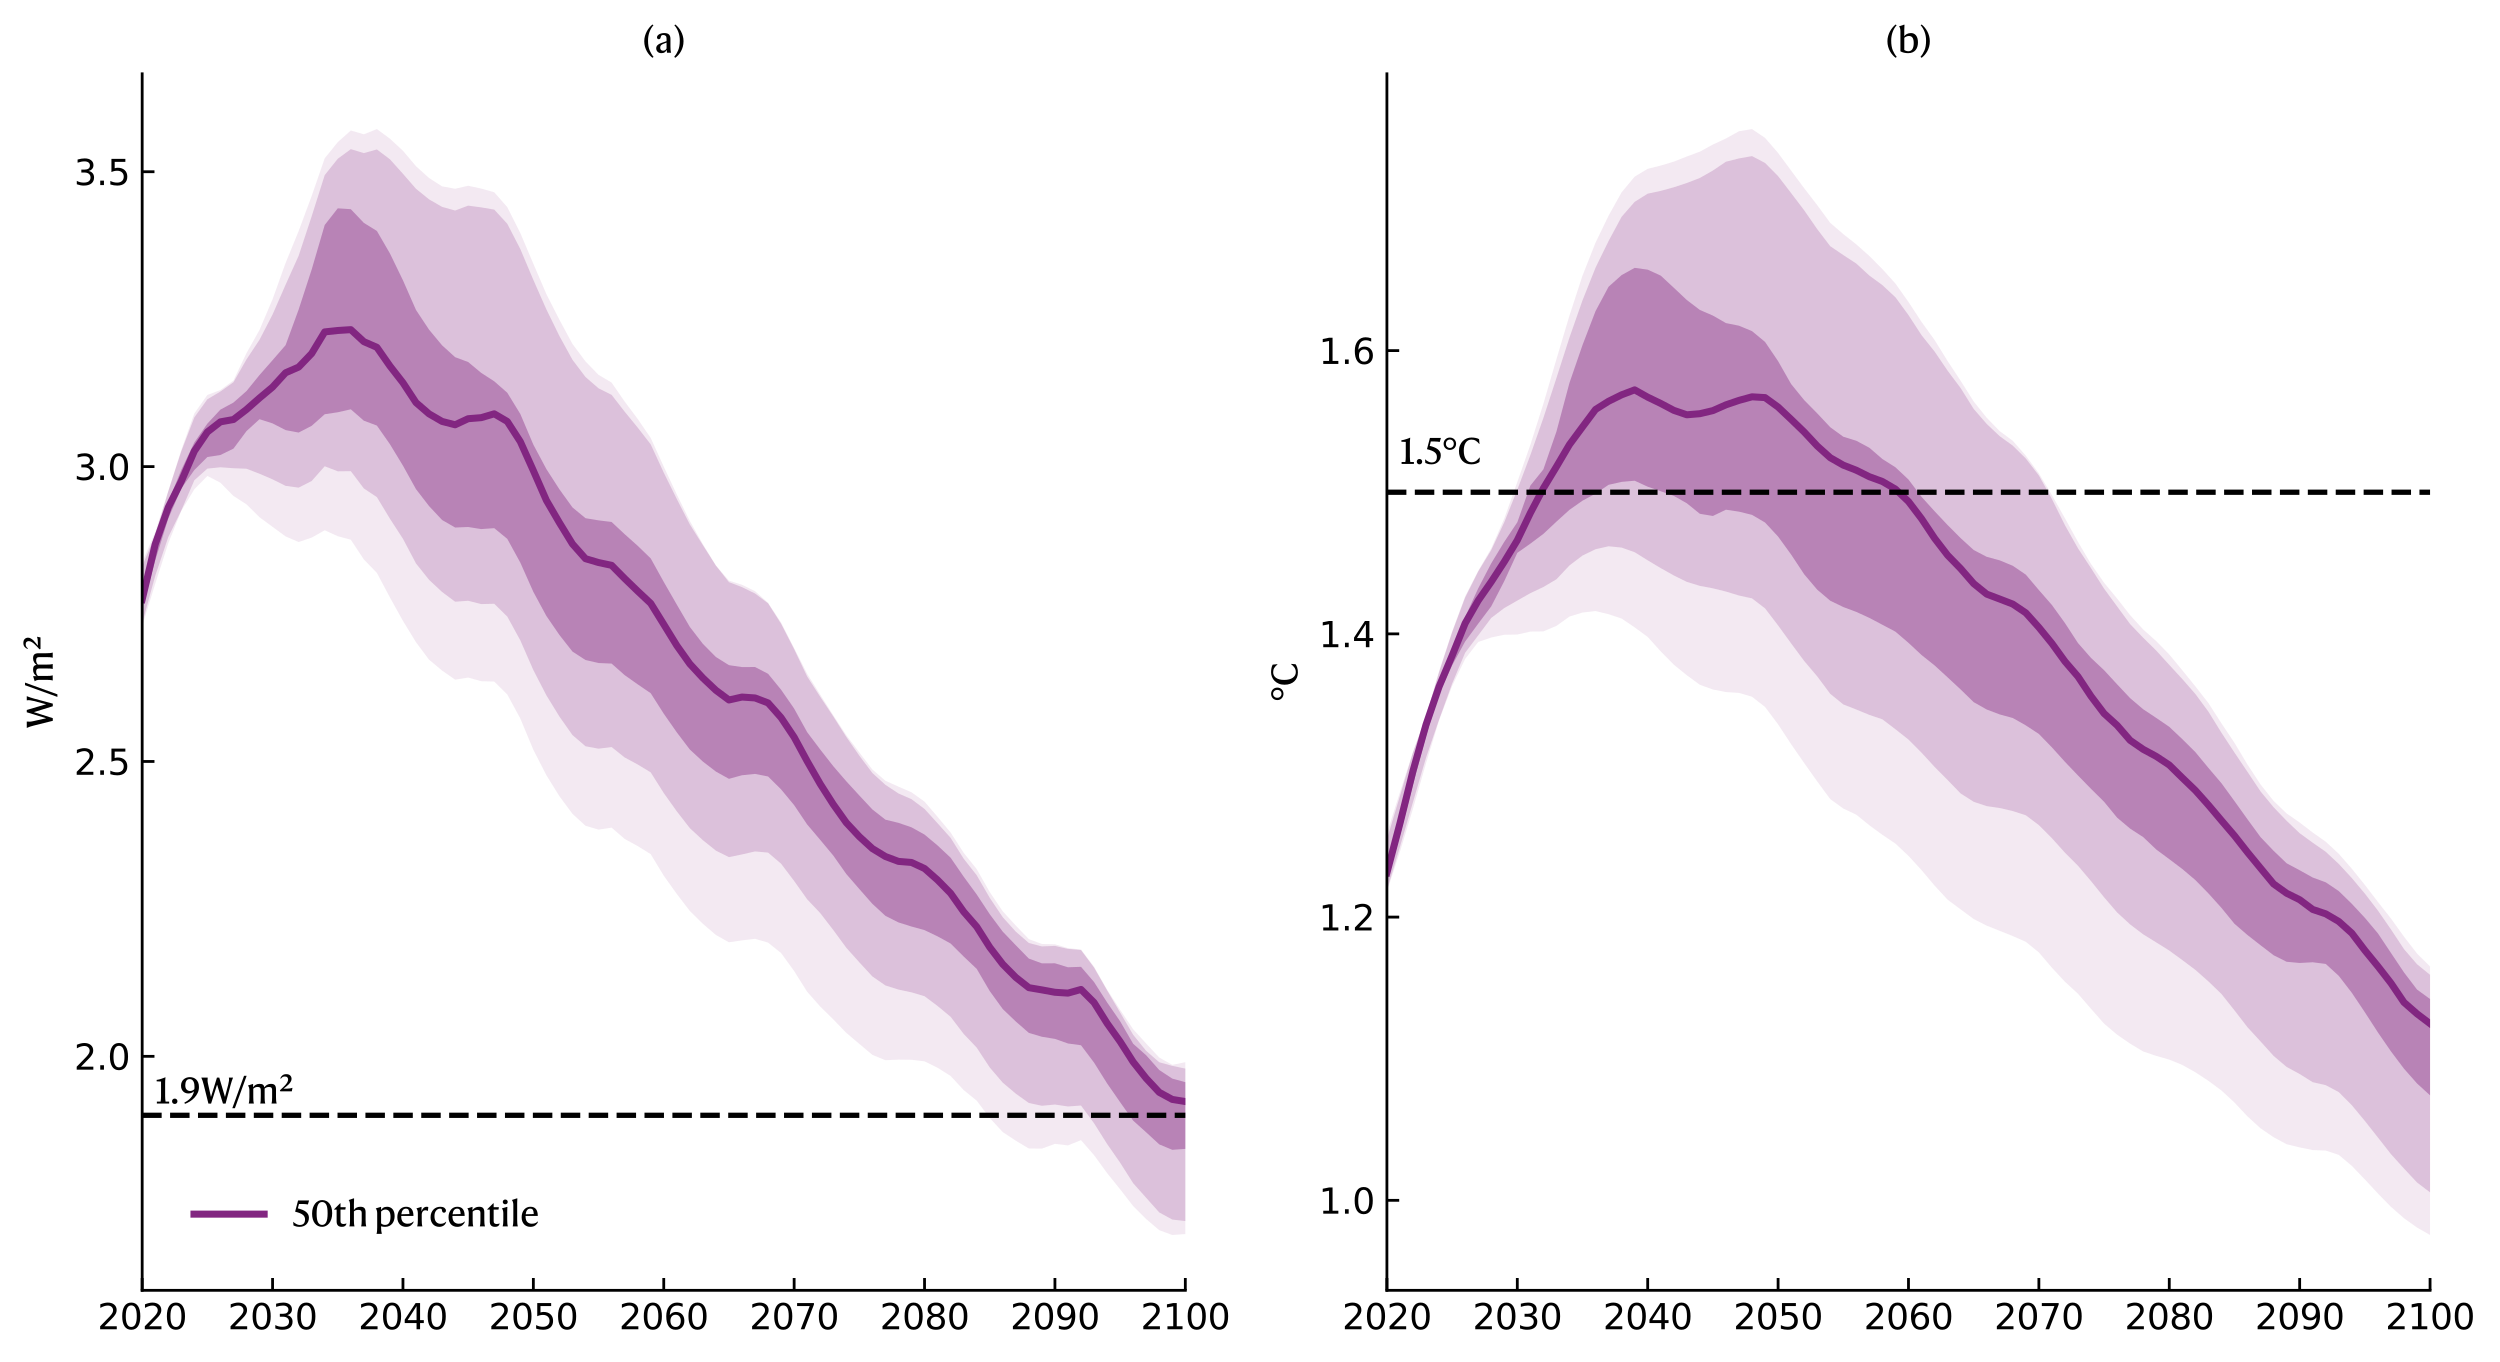 <?xml version="1.0" encoding="utf-8" standalone="no"?>
<!DOCTYPE svg PUBLIC "-//W3C//DTD SVG 1.1//EN"
  "http://www.w3.org/Graphics/SVG/1.1/DTD/svg11.dtd">
<svg xmlns:xlink="http://www.w3.org/1999/xlink" width="712.201pt" height="387.961pt" viewBox="0 0 712.201 387.961" xmlns="http://www.w3.org/2000/svg" version="1.1">
 <defs>
  <style type="text/css">*{stroke-linejoin: round; stroke-linecap: butt}</style>
 </defs>
 <g id="figure_1">
  <g id="patch_1">
   <path d="M 0 387.961 
L 712.201 387.961 
L 712.201 0 
L 0 0 
L 0 387.961 
z
" style="fill: none"/>
  </g>
  <g id="axes_1">
   <g id="patch_2">
    <path d="M 40.503 367.583 
L 337.676 367.583 
L 337.676 21.02 
L 40.503 21.02 
L 40.503 367.583 
z
" style="fill: none"/>
   </g>
   <g id="PolyCollection_1">
    <defs>
     <path id="me1eb515103" d="M 40.503 -227.82 
L 40.503 -209.6 
L 44.218 -221.644 
L 47.932 -233.194 
L 51.647 -242.426 
L 55.362 -248.574 
L 59.076 -252.373 
L 62.791 -250.446 
L 66.506 -246.671 
L 70.22 -244.287 
L 73.935 -240.603 
L 77.65 -237.87 
L 81.364 -235.14 
L 85.079 -233.553 
L 88.794 -234.808 
L 92.508 -236.901 
L 96.223 -235.207 
L 99.938 -234.209 
L 103.652 -228.588 
L 107.367 -224.752 
L 111.082 -217.77 
L 114.796 -211.086 
L 118.511 -205.002 
L 122.226 -200.033 
L 125.94 -196.931 
L 129.655 -194.338 
L 133.37 -194.934 
L 137.084 -193.897 
L 140.799 -193.803 
L 144.513 -190.121 
L 148.228 -183.273 
L 151.943 -174.357 
L 155.657 -167.112 
L 159.372 -161.126 
L 163.087 -156.113 
L 166.801 -152.713 
L 170.516 -151.618 
L 174.231 -152.185 
L 177.945 -148.968 
L 181.66 -146.934 
L 185.375 -144.626 
L 189.089 -138.495 
L 192.804 -133.291 
L 196.519 -128.448 
L 200.233 -124.783 
L 203.948 -121.604 
L 207.663 -119.524 
L 211.377 -120.064 
L 215.092 -120.511 
L 218.807 -119.433 
L 222.521 -116.448 
L 226.236 -111.325 
L 229.951 -105.417 
L 233.665 -101.221 
L 237.38 -97.568 
L 241.095 -93.72 
L 244.809 -90.572 
L 248.524 -87.452 
L 252.239 -85.925 
L 255.953 -86.098 
L 259.668 -86.05 
L 263.382 -85.616 
L 267.097 -83.775 
L 270.812 -81.433 
L 274.526 -77.427 
L 278.241 -74.408 
L 281.956 -69.461 
L 285.67 -65.448 
L 289.385 -62.997 
L 293.1 -60.772 
L 296.814 -60.744 
L 300.529 -62.099 
L 304.244 -61.66 
L 307.958 -63.16 
L 311.673 -58.876 
L 315.388 -53.775 
L 319.102 -49.159 
L 322.817 -44.379 
L 326.532 -40.666 
L 330.246 -37.507 
L 333.961 -36.131 
L 337.676 -36.403 
L 337.676 -85.367 
L 337.676 -85.367 
L 333.961 -84.61 
L 330.246 -86.691 
L 326.532 -90.673 
L 322.817 -94.745 
L 319.102 -100.281 
L 315.388 -106.041 
L 311.673 -112.553 
L 307.958 -117.473 
L 304.244 -117.861 
L 300.529 -118.95 
L 296.814 -119.041 
L 293.1 -120.422 
L 289.385 -124.284 
L 285.67 -128.342 
L 281.956 -133.836 
L 278.241 -140.376 
L 274.526 -145.03 
L 270.812 -150.792 
L 267.097 -155.265 
L 263.382 -159.595 
L 259.668 -162.256 
L 255.953 -163.86 
L 252.239 -165.536 
L 248.524 -168.739 
L 244.809 -173.59 
L 241.095 -178.531 
L 237.38 -184.194 
L 233.665 -190.062 
L 229.951 -195.999 
L 226.236 -203.318 
L 222.521 -210.586 
L 218.807 -216.226 
L 215.092 -219.544 
L 211.377 -221.377 
L 207.663 -222.548 
L 203.948 -226.878 
L 200.233 -232.947 
L 196.519 -239.527 
L 192.804 -247.095 
L 189.089 -255.021 
L 185.375 -263.195 
L 181.66 -268.622 
L 177.945 -273.584 
L 174.231 -278.972 
L 170.516 -281.169 
L 166.801 -284.995 
L 163.087 -289.973 
L 159.372 -296.864 
L 155.657 -304.169 
L 151.943 -312.82 
L 148.228 -321.563 
L 144.513 -328.948 
L 140.799 -333.188 
L 137.084 -334.239 
L 133.37 -335.041 
L 129.655 -334.187 
L 125.94 -334.874 
L 122.226 -337.247 
L 118.511 -340.607 
L 114.796 -345.011 
L 111.082 -348.452 
L 107.367 -351.188 
L 103.652 -349.693 
L 99.938 -350.786 
L 96.223 -347.472 
L 92.508 -342.871 
L 88.794 -332.136 
L 85.079 -322.141 
L 81.364 -313.057 
L 77.65 -302.709 
L 73.935 -293.97 
L 70.22 -287.365 
L 66.506 -279.555 
L 62.791 -276.856 
L 59.076 -275.443 
L 55.362 -270.176 
L 51.647 -259.76 
L 47.932 -248.017 
L 44.218 -236.366 
L 40.503 -227.82 
z
"/>
    </defs>
    <g clip-path="url(#p96c38755f0)">
     <use xlink:href="#me1eb515103" x="0" y="387.961" style="fill: #822681; fill-opacity: 0.1"/>
    </g>
   </g>
   <g id="PolyCollection_2">
    <defs>
     <path id="md364ced17e" d="M 40.503 -226.631 
L 40.503 -210.404 
L 44.218 -223.893 
L 47.932 -234.942 
L 51.647 -242.533 
L 55.362 -251.14 
L 59.076 -254.459 
L 62.791 -254.843 
L 66.506 -254.57 
L 70.22 -254.429 
L 73.935 -252.997 
L 77.65 -251.4 
L 81.364 -249.547 
L 85.079 -249.039 
L 88.794 -250.937 
L 92.508 -255.136 
L 96.223 -253.693 
L 99.938 -253.735 
L 103.652 -248.816 
L 107.367 -246.336 
L 111.082 -240.189 
L 114.796 -234.468 
L 118.511 -227.443 
L 122.226 -222.789 
L 125.94 -219.322 
L 129.655 -216.546 
L 133.37 -216.81 
L 137.084 -215.871 
L 140.799 -215.955 
L 144.513 -212.312 
L 148.228 -205.532 
L 151.943 -197.069 
L 155.657 -189.876 
L 159.372 -183.821 
L 163.087 -178.551 
L 166.801 -175.366 
L 170.516 -174.675 
L 174.231 -175.146 
L 177.945 -172.179 
L 181.66 -170.174 
L 185.375 -167.926 
L 189.089 -162.04 
L 192.804 -156.833 
L 196.519 -152.042 
L 200.233 -148.607 
L 203.948 -145.633 
L 207.663 -143.778 
L 211.377 -144.551 
L 215.092 -145.404 
L 218.807 -145.073 
L 222.521 -141.906 
L 226.236 -136.988 
L 229.951 -131.76 
L 233.665 -127.84 
L 237.38 -123.022 
L 241.095 -117.962 
L 244.809 -113.809 
L 248.524 -109.788 
L 252.239 -107.225 
L 255.953 -106.05 
L 259.668 -105.261 
L 263.382 -104.156 
L 267.097 -101.373 
L 270.812 -98.291 
L 274.526 -93.423 
L 278.241 -89.514 
L 281.956 -83.866 
L 285.67 -79.521 
L 289.385 -76.394 
L 293.1 -73.736 
L 296.814 -72.95 
L 300.529 -73.296 
L 304.244 -72.747 
L 307.958 -73.019 
L 311.673 -67.967 
L 315.388 -62.08 
L 319.102 -56.735 
L 322.817 -50.891 
L 326.532 -46.719 
L 330.246 -42.562 
L 333.961 -40.532 
L 337.676 -40.102 
L 337.676 -83.547 
L 337.676 -83.547 
L 333.961 -84.313 
L 330.246 -85.354 
L 326.532 -88.578 
L 322.817 -93.171 
L 319.102 -99.526 
L 315.388 -105.825 
L 311.673 -112.316 
L 307.958 -117.299 
L 304.244 -117.639 
L 300.529 -118.492 
L 296.814 -118.35 
L 293.1 -119.319 
L 289.385 -122.55 
L 285.67 -126.657 
L 281.956 -132.188 
L 278.241 -138.619 
L 274.526 -143.345 
L 270.812 -149.276 
L 267.097 -153.427 
L 263.382 -157.509 
L 259.668 -160.289 
L 255.953 -161.915 
L 252.239 -164.374 
L 248.524 -167.745 
L 244.809 -172.684 
L 241.095 -178.025 
L 237.38 -183.869 
L 233.665 -189.455 
L 229.951 -195.233 
L 226.236 -203.03 
L 222.521 -210.261 
L 218.807 -216.097 
L 215.092 -218.885 
L 211.377 -220.7 
L 207.663 -222.121 
L 203.948 -226.824 
L 200.233 -232.653 
L 196.519 -238.569 
L 192.804 -245.818 
L 189.089 -253.319 
L 185.375 -261.369 
L 181.66 -266.16 
L 177.945 -270.697 
L 174.231 -275.482 
L 170.516 -277.333 
L 166.801 -280.56 
L 163.087 -285.462 
L 159.372 -292.228 
L 155.657 -299.812 
L 151.943 -308.223 
L 148.228 -317.012 
L 144.513 -324.219 
L 140.799 -328.251 
L 137.084 -328.886 
L 133.37 -329.383 
L 129.655 -327.987 
L 125.94 -329.027 
L 122.226 -331.172 
L 118.511 -334.176 
L 114.796 -338.447 
L 111.082 -342.579 
L 107.367 -345.393 
L 103.652 -344.342 
L 99.938 -345.473 
L 96.223 -342.733 
L 92.508 -338.085 
L 88.794 -326.361 
L 85.079 -315.104 
L 81.364 -306.853 
L 77.65 -298.366 
L 73.935 -291.178 
L 70.22 -285.574 
L 66.506 -279.075 
L 62.791 -276.424 
L 59.076 -274.215 
L 55.362 -269.053 
L 51.647 -259.391 
L 47.932 -247.997 
L 44.218 -235.539 
L 40.503 -226.631 
z
"/>
    </defs>
    <g clip-path="url(#p96c38755f0)">
     <use xlink:href="#md364ced17e" x="0" y="387.961" style="fill: #822681; fill-opacity: 0.2"/>
    </g>
   </g>
   <g id="PolyCollection_3">
    <defs>
     <path id="m6920da239e" d="M 40.503 -219.624 
L 40.503 -214.673 
L 44.218 -228.269 
L 47.932 -240.199 
L 51.647 -248.815 
L 55.362 -254.056 
L 59.076 -257.77 
L 62.791 -258.343 
L 66.506 -260.155 
L 70.22 -265.15 
L 73.935 -268.54 
L 77.65 -267.342 
L 81.364 -265.431 
L 85.079 -264.734 
L 88.794 -266.657 
L 92.508 -269.955 
L 96.223 -270.515 
L 99.938 -271.359 
L 103.652 -268.113 
L 107.367 -266.723 
L 111.082 -261.415 
L 114.796 -255.302 
L 118.511 -248.608 
L 122.226 -243.794 
L 125.94 -239.828 
L 129.655 -237.677 
L 133.37 -237.83 
L 137.084 -237.236 
L 140.799 -237.498 
L 144.513 -234.454 
L 148.228 -227.684 
L 151.943 -219.345 
L 155.657 -212.478 
L 159.372 -207.063 
L 163.087 -202.34 
L 166.801 -199.931 
L 170.516 -199.078 
L 174.231 -198.92 
L 177.945 -195.638 
L 181.66 -193.008 
L 185.375 -190.477 
L 189.089 -184.645 
L 192.804 -179.329 
L 196.519 -174.44 
L 200.233 -171.003 
L 203.948 -168.152 
L 207.663 -166.086 
L 211.377 -167.108 
L 215.092 -167.491 
L 218.807 -166.759 
L 222.521 -163.077 
L 226.236 -158.589 
L 229.951 -153.079 
L 233.665 -148.698 
L 237.38 -144.233 
L 241.095 -138.974 
L 244.809 -134.689 
L 248.524 -130.475 
L 252.239 -127.053 
L 255.953 -125.181 
L 259.668 -124.011 
L 263.382 -122.988 
L 267.097 -121.206 
L 270.812 -119.172 
L 274.526 -115.471 
L 278.241 -111.958 
L 281.956 -105.626 
L 285.67 -100.498 
L 289.385 -96.949 
L 293.1 -93.708 
L 296.814 -92.609 
L 300.529 -92.003 
L 304.244 -90.69 
L 307.958 -90.185 
L 311.673 -85.244 
L 315.388 -79.327 
L 319.102 -73.971 
L 322.817 -68.714 
L 326.532 -65.376 
L 330.246 -61.95 
L 333.961 -60.398 
L 337.676 -60.666 
L 337.676 -79.673 
L 337.676 -79.673 
L 333.961 -80.686 
L 330.246 -83.131 
L 326.532 -87.322 
L 322.817 -90.61 
L 319.102 -97.018 
L 315.388 -102.4 
L 311.673 -108.203 
L 307.958 -112.531 
L 304.244 -112.405 
L 300.529 -113.539 
L 296.814 -113.52 
L 293.1 -114.875 
L 289.385 -118.675 
L 285.67 -122.546 
L 281.956 -127.524 
L 278.241 -133.155 
L 274.526 -138.223 
L 270.812 -143.618 
L 267.097 -147.106 
L 263.382 -150.206 
L 259.668 -152.272 
L 255.953 -153.549 
L 252.239 -154.452 
L 248.524 -157.364 
L 244.809 -161.34 
L 241.095 -165.384 
L 237.38 -169.696 
L 233.665 -174.443 
L 229.951 -179.368 
L 226.236 -186.098 
L 222.521 -191.472 
L 218.807 -196.014 
L 215.092 -197.943 
L 211.377 -197.924 
L 207.663 -198.473 
L 203.948 -200.786 
L 200.233 -204.54 
L 196.519 -209.364 
L 192.804 -215.726 
L 189.089 -222.189 
L 185.375 -228.883 
L 181.66 -232.477 
L 177.945 -235.79 
L 174.231 -239.265 
L 170.516 -239.721 
L 166.801 -240.335 
L 163.087 -243.404 
L 159.372 -248.56 
L 155.657 -254.323 
L 151.943 -261.284 
L 148.228 -270.024 
L 144.513 -276.08 
L 140.799 -279.333 
L 137.084 -281.739 
L 133.37 -284.83 
L 129.655 -286.209 
L 125.94 -289.583 
L 122.226 -294.05 
L 118.511 -299.655 
L 114.796 -308.102 
L 111.082 -315.762 
L 107.367 -322.164 
L 103.652 -324.466 
L 99.938 -328.369 
L 96.223 -328.614 
L 92.508 -323.873 
L 88.794 -311.187 
L 85.079 -299.78 
L 81.364 -289.64 
L 77.65 -285.353 
L 73.935 -281.127 
L 70.22 -276.554 
L 66.506 -273.282 
L 62.791 -271.269 
L 59.076 -267.278 
L 55.362 -261.921 
L 51.647 -254.111 
L 47.932 -244.952 
L 44.218 -233.589 
L 40.503 -219.624 
z
"/>
    </defs>
    <g clip-path="url(#p96c38755f0)">
     <use xlink:href="#m6920da239e" x="0" y="387.961" style="fill: #822681; fill-opacity: 0.4"/>
    </g>
   </g>
   <g id="matplotlib.axis_1">
    <g id="xtick_1">
     <g id="line2d_1">
      <defs>
       <path id="m0b36b59911" d="M 0 0 
L 0 -3.5 
" style="stroke: #000000; stroke-width: 0.8"/>
      </defs>
      <g>
       <use xlink:href="#m0b36b59911" x="40.503" y="367.583" style="stroke: #000000; stroke-width: 0.8"/>
      </g>
     </g>
     <g id="text_1">
      <!-- 2020 -->
      <g transform="translate(27.778 378.681) scale(0.1 -0.1)">
       <defs>
        <path id="DejaVuSans-32" d="M 1228 531 
L 3431 531 
L 3431 0 
L 469 0 
L 469 531 
Q 828 903 1448 1529 
Q 2069 2156 2228 2338 
Q 2531 2678 2651 2914 
Q 2772 3150 2772 3378 
Q 2772 3750 2511 3984 
Q 2250 4219 1831 4219 
Q 1534 4219 1204 4116 
Q 875 4013 500 3803 
L 500 4441 
Q 881 4594 1212 4672 
Q 1544 4750 1819 4750 
Q 2544 4750 2975 4387 
Q 3406 4025 3406 3419 
Q 3406 3131 3298 2873 
Q 3191 2616 2906 2266 
Q 2828 2175 2409 1742 
Q 1991 1309 1228 531 
z
" transform="scale(0.016)"/>
        <path id="DejaVuSans-30" d="M 2034 4250 
Q 1547 4250 1301 3770 
Q 1056 3291 1056 2328 
Q 1056 1369 1301 889 
Q 1547 409 2034 409 
Q 2525 409 2770 889 
Q 3016 1369 3016 2328 
Q 3016 3291 2770 3770 
Q 2525 4250 2034 4250 
z
M 2034 4750 
Q 2819 4750 3233 4129 
Q 3647 3509 3647 2328 
Q 3647 1150 3233 529 
Q 2819 -91 2034 -91 
Q 1250 -91 836 529 
Q 422 1150 422 2328 
Q 422 3509 836 4129 
Q 1250 4750 2034 4750 
z
" transform="scale(0.016)"/>
       </defs>
       <use xlink:href="#DejaVuSans-32"/>
       <use xlink:href="#DejaVuSans-30" x="63.623"/>
       <use xlink:href="#DejaVuSans-32" x="127.246"/>
       <use xlink:href="#DejaVuSans-30" x="190.869"/>
      </g>
     </g>
    </g>
    <g id="xtick_2">
     <g id="line2d_2">
      <g>
       <use xlink:href="#m0b36b59911" x="77.65" y="367.583" style="stroke: #000000; stroke-width: 0.8"/>
      </g>
     </g>
     <g id="text_2">
      <!-- 2030 -->
      <g transform="translate(64.925 378.681) scale(0.1 -0.1)">
       <defs>
        <path id="DejaVuSans-33" d="M 2597 2516 
Q 3050 2419 3304 2112 
Q 3559 1806 3559 1356 
Q 3559 666 3084 287 
Q 2609 -91 1734 -91 
Q 1441 -91 1130 -33 
Q 819 25 488 141 
L 488 750 
Q 750 597 1062 519 
Q 1375 441 1716 441 
Q 2309 441 2620 675 
Q 2931 909 2931 1356 
Q 2931 1769 2642 2001 
Q 2353 2234 1838 2234 
L 1294 2234 
L 1294 2753 
L 1863 2753 
Q 2328 2753 2575 2939 
Q 2822 3125 2822 3475 
Q 2822 3834 2567 4026 
Q 2313 4219 1838 4219 
Q 1578 4219 1281 4162 
Q 984 4106 628 3988 
L 628 4550 
Q 988 4650 1302 4700 
Q 1616 4750 1894 4750 
Q 2613 4750 3031 4423 
Q 3450 4097 3450 3541 
Q 3450 3153 3228 2886 
Q 3006 2619 2597 2516 
z
" transform="scale(0.016)"/>
       </defs>
       <use xlink:href="#DejaVuSans-32"/>
       <use xlink:href="#DejaVuSans-30" x="63.623"/>
       <use xlink:href="#DejaVuSans-33" x="127.246"/>
       <use xlink:href="#DejaVuSans-30" x="190.869"/>
      </g>
     </g>
    </g>
    <g id="xtick_3">
     <g id="line2d_3">
      <g>
       <use xlink:href="#m0b36b59911" x="114.796" y="367.583" style="stroke: #000000; stroke-width: 0.8"/>
      </g>
     </g>
     <g id="text_3">
      <!-- 2040 -->
      <g transform="translate(102.071 378.681) scale(0.1 -0.1)">
       <defs>
        <path id="DejaVuSans-34" d="M 2419 4116 
L 825 1625 
L 2419 1625 
L 2419 4116 
z
M 2253 4666 
L 3047 4666 
L 3047 1625 
L 3713 1625 
L 3713 1100 
L 3047 1100 
L 3047 0 
L 2419 0 
L 2419 1100 
L 313 1100 
L 313 1709 
L 2253 4666 
z
" transform="scale(0.016)"/>
       </defs>
       <use xlink:href="#DejaVuSans-32"/>
       <use xlink:href="#DejaVuSans-30" x="63.623"/>
       <use xlink:href="#DejaVuSans-34" x="127.246"/>
       <use xlink:href="#DejaVuSans-30" x="190.869"/>
      </g>
     </g>
    </g>
    <g id="xtick_4">
     <g id="line2d_4">
      <g>
       <use xlink:href="#m0b36b59911" x="151.943" y="367.583" style="stroke: #000000; stroke-width: 0.8"/>
      </g>
     </g>
     <g id="text_4">
      <!-- 2050 -->
      <g transform="translate(139.218 378.681) scale(0.1 -0.1)">
       <defs>
        <path id="DejaVuSans-35" d="M 691 4666 
L 3169 4666 
L 3169 4134 
L 1269 4134 
L 1269 2991 
Q 1406 3038 1543 3061 
Q 1681 3084 1819 3084 
Q 2600 3084 3056 2656 
Q 3513 2228 3513 1497 
Q 3513 744 3044 326 
Q 2575 -91 1722 -91 
Q 1428 -91 1123 -41 
Q 819 9 494 109 
L 494 744 
Q 775 591 1075 516 
Q 1375 441 1709 441 
Q 2250 441 2565 725 
Q 2881 1009 2881 1497 
Q 2881 1984 2565 2268 
Q 2250 2553 1709 2553 
Q 1456 2553 1204 2497 
Q 953 2441 691 2322 
L 691 4666 
z
" transform="scale(0.016)"/>
       </defs>
       <use xlink:href="#DejaVuSans-32"/>
       <use xlink:href="#DejaVuSans-30" x="63.623"/>
       <use xlink:href="#DejaVuSans-35" x="127.246"/>
       <use xlink:href="#DejaVuSans-30" x="190.869"/>
      </g>
     </g>
    </g>
    <g id="xtick_5">
     <g id="line2d_5">
      <g>
       <use xlink:href="#m0b36b59911" x="189.089" y="367.583" style="stroke: #000000; stroke-width: 0.8"/>
      </g>
     </g>
     <g id="text_5">
      <!-- 2060 -->
      <g transform="translate(176.364 378.681) scale(0.1 -0.1)">
       <defs>
        <path id="DejaVuSans-36" d="M 2113 2584 
Q 1688 2584 1439 2293 
Q 1191 2003 1191 1497 
Q 1191 994 1439 701 
Q 1688 409 2113 409 
Q 2538 409 2786 701 
Q 3034 994 3034 1497 
Q 3034 2003 2786 2293 
Q 2538 2584 2113 2584 
z
M 3366 4563 
L 3366 3988 
Q 3128 4100 2886 4159 
Q 2644 4219 2406 4219 
Q 1781 4219 1451 3797 
Q 1122 3375 1075 2522 
Q 1259 2794 1537 2939 
Q 1816 3084 2150 3084 
Q 2853 3084 3261 2657 
Q 3669 2231 3669 1497 
Q 3669 778 3244 343 
Q 2819 -91 2113 -91 
Q 1303 -91 875 529 
Q 447 1150 447 2328 
Q 447 3434 972 4092 
Q 1497 4750 2381 4750 
Q 2619 4750 2861 4703 
Q 3103 4656 3366 4563 
z
" transform="scale(0.016)"/>
       </defs>
       <use xlink:href="#DejaVuSans-32"/>
       <use xlink:href="#DejaVuSans-30" x="63.623"/>
       <use xlink:href="#DejaVuSans-36" x="127.246"/>
       <use xlink:href="#DejaVuSans-30" x="190.869"/>
      </g>
     </g>
    </g>
    <g id="xtick_6">
     <g id="line2d_6">
      <g>
       <use xlink:href="#m0b36b59911" x="226.236" y="367.583" style="stroke: #000000; stroke-width: 0.8"/>
      </g>
     </g>
     <g id="text_6">
      <!-- 2070 -->
      <g transform="translate(213.511 378.681) scale(0.1 -0.1)">
       <defs>
        <path id="DejaVuSans-37" d="M 525 4666 
L 3525 4666 
L 3525 4397 
L 1831 0 
L 1172 0 
L 2766 4134 
L 525 4134 
L 525 4666 
z
" transform="scale(0.016)"/>
       </defs>
       <use xlink:href="#DejaVuSans-32"/>
       <use xlink:href="#DejaVuSans-30" x="63.623"/>
       <use xlink:href="#DejaVuSans-37" x="127.246"/>
       <use xlink:href="#DejaVuSans-30" x="190.869"/>
      </g>
     </g>
    </g>
    <g id="xtick_7">
     <g id="line2d_7">
      <g>
       <use xlink:href="#m0b36b59911" x="263.382" y="367.583" style="stroke: #000000; stroke-width: 0.8"/>
      </g>
     </g>
     <g id="text_7">
      <!-- 2080 -->
      <g transform="translate(250.657 378.681) scale(0.1 -0.1)">
       <defs>
        <path id="DejaVuSans-38" d="M 2034 2216 
Q 1584 2216 1326 1975 
Q 1069 1734 1069 1313 
Q 1069 891 1326 650 
Q 1584 409 2034 409 
Q 2484 409 2743 651 
Q 3003 894 3003 1313 
Q 3003 1734 2745 1975 
Q 2488 2216 2034 2216 
z
M 1403 2484 
Q 997 2584 770 2862 
Q 544 3141 544 3541 
Q 544 4100 942 4425 
Q 1341 4750 2034 4750 
Q 2731 4750 3128 4425 
Q 3525 4100 3525 3541 
Q 3525 3141 3298 2862 
Q 3072 2584 2669 2484 
Q 3125 2378 3379 2068 
Q 3634 1759 3634 1313 
Q 3634 634 3220 271 
Q 2806 -91 2034 -91 
Q 1263 -91 848 271 
Q 434 634 434 1313 
Q 434 1759 690 2068 
Q 947 2378 1403 2484 
z
M 1172 3481 
Q 1172 3119 1398 2916 
Q 1625 2713 2034 2713 
Q 2441 2713 2670 2916 
Q 2900 3119 2900 3481 
Q 2900 3844 2670 4047 
Q 2441 4250 2034 4250 
Q 1625 4250 1398 4047 
Q 1172 3844 1172 3481 
z
" transform="scale(0.016)"/>
       </defs>
       <use xlink:href="#DejaVuSans-32"/>
       <use xlink:href="#DejaVuSans-30" x="63.623"/>
       <use xlink:href="#DejaVuSans-38" x="127.246"/>
       <use xlink:href="#DejaVuSans-30" x="190.869"/>
      </g>
     </g>
    </g>
    <g id="xtick_8">
     <g id="line2d_8">
      <g>
       <use xlink:href="#m0b36b59911" x="300.529" y="367.583" style="stroke: #000000; stroke-width: 0.8"/>
      </g>
     </g>
     <g id="text_8">
      <!-- 2090 -->
      <g transform="translate(287.804 378.681) scale(0.1 -0.1)">
       <defs>
        <path id="DejaVuSans-39" d="M 703 97 
L 703 672 
Q 941 559 1184 500 
Q 1428 441 1663 441 
Q 2288 441 2617 861 
Q 2947 1281 2994 2138 
Q 2813 1869 2534 1725 
Q 2256 1581 1919 1581 
Q 1219 1581 811 2004 
Q 403 2428 403 3163 
Q 403 3881 828 4315 
Q 1253 4750 1959 4750 
Q 2769 4750 3195 4129 
Q 3622 3509 3622 2328 
Q 3622 1225 3098 567 
Q 2575 -91 1691 -91 
Q 1453 -91 1209 -44 
Q 966 3 703 97 
z
M 1959 2075 
Q 2384 2075 2632 2365 
Q 2881 2656 2881 3163 
Q 2881 3666 2632 3958 
Q 2384 4250 1959 4250 
Q 1534 4250 1286 3958 
Q 1038 3666 1038 3163 
Q 1038 2656 1286 2365 
Q 1534 2075 1959 2075 
z
" transform="scale(0.016)"/>
       </defs>
       <use xlink:href="#DejaVuSans-32"/>
       <use xlink:href="#DejaVuSans-30" x="63.623"/>
       <use xlink:href="#DejaVuSans-39" x="127.246"/>
       <use xlink:href="#DejaVuSans-30" x="190.869"/>
      </g>
     </g>
    </g>
    <g id="xtick_9">
     <g id="line2d_9">
      <g>
       <use xlink:href="#m0b36b59911" x="337.676" y="367.583" style="stroke: #000000; stroke-width: 0.8"/>
      </g>
     </g>
     <g id="text_9">
      <!-- 2100 -->
      <g transform="translate(324.951 378.681) scale(0.1 -0.1)">
       <defs>
        <path id="DejaVuSans-31" d="M 794 531 
L 1825 531 
L 1825 4091 
L 703 3866 
L 703 4441 
L 1819 4666 
L 2450 4666 
L 2450 531 
L 3481 531 
L 3481 0 
L 794 0 
L 794 531 
z
" transform="scale(0.016)"/>
       </defs>
       <use xlink:href="#DejaVuSans-32"/>
       <use xlink:href="#DejaVuSans-31" x="63.623"/>
       <use xlink:href="#DejaVuSans-30" x="127.246"/>
       <use xlink:href="#DejaVuSans-30" x="190.869"/>
      </g>
     </g>
    </g>
   </g>
   <g id="matplotlib.axis_2">
    <g id="ytick_1">
     <g id="line2d_10">
      <defs>
       <path id="mefa8caca21" d="M 0 0 
L 3.5 0 
" style="stroke: #000000; stroke-width: 0.8"/>
      </defs>
      <g>
       <use xlink:href="#mefa8caca21" x="40.503" y="300.932" style="stroke: #000000; stroke-width: 0.8"/>
      </g>
     </g>
     <g id="text_10">
      <!-- 2.0 -->
      <g transform="translate(21.1 304.731) scale(0.1 -0.1)">
       <defs>
        <path id="DejaVuSans-2e" d="M 684 794 
L 1344 794 
L 1344 0 
L 684 0 
L 684 794 
z
" transform="scale(0.016)"/>
       </defs>
       <use xlink:href="#DejaVuSans-32"/>
       <use xlink:href="#DejaVuSans-2e" x="63.623"/>
       <use xlink:href="#DejaVuSans-30" x="95.41"/>
      </g>
     </g>
    </g>
    <g id="ytick_2">
     <g id="line2d_11">
      <g>
       <use xlink:href="#mefa8caca21" x="40.503" y="216.93" style="stroke: #000000; stroke-width: 0.8"/>
      </g>
     </g>
     <g id="text_11">
      <!-- 2.5 -->
      <g transform="translate(21.1 220.729) scale(0.1 -0.1)">
       <use xlink:href="#DejaVuSans-32"/>
       <use xlink:href="#DejaVuSans-2e" x="63.623"/>
       <use xlink:href="#DejaVuSans-35" x="95.41"/>
      </g>
     </g>
    </g>
    <g id="ytick_3">
     <g id="line2d_12">
      <g>
       <use xlink:href="#mefa8caca21" x="40.503" y="132.928" style="stroke: #000000; stroke-width: 0.8"/>
      </g>
     </g>
     <g id="text_12">
      <!-- 3.0 -->
      <g transform="translate(21.1 136.727) scale(0.1 -0.1)">
       <use xlink:href="#DejaVuSans-33"/>
       <use xlink:href="#DejaVuSans-2e" x="63.623"/>
       <use xlink:href="#DejaVuSans-30" x="95.41"/>
      </g>
     </g>
    </g>
    <g id="ytick_4">
     <g id="line2d_13">
      <g>
       <use xlink:href="#mefa8caca21" x="40.503" y="48.926" style="stroke: #000000; stroke-width: 0.8"/>
      </g>
     </g>
     <g id="text_13">
      <!-- 3.5 -->
      <g transform="translate(21.1 52.725) scale(0.1 -0.1)">
       <use xlink:href="#DejaVuSans-33"/>
       <use xlink:href="#DejaVuSans-2e" x="63.623"/>
       <use xlink:href="#DejaVuSans-35" x="95.41"/>
      </g>
     </g>
    </g>
    <g id="text_14">
     <!-- W/m² -->
     <g transform="translate(15.02 207.652) rotate(-90) scale(0.1 -0.1)">
      <defs>
       <path id="HardingTextWeb-Regular-57" d="M 1370 3507 
L 1888 1203 
L 1907 1203 
L 2963 4621 
L 3373 4621 
L 4378 1203 
L 4397 1203 
L 4966 3360 
Q 5050 3699 5098 4028 
Q 5146 4358 5082 4621 
L 5830 4621 
Q 5709 4326 5603 4012 
Q 5498 3699 5395 3322 
L 4499 -13 
L 4032 -13 
L 3002 3315 
L 2970 3315 
L 1914 -13 
L 1440 -13 
L 602 3347 
Q 499 3770 406 4042 
Q 314 4314 173 4621 
L 1312 4621 
Q 1286 4346 1289 4099 
Q 1293 3853 1370 3507 
z
" transform="scale(0.016)"/>
       <path id="HardingTextWeb-Regular-2f" d="M -154 -832 
L 1933 4934 
L 2394 4934 
L 307 -832 
L -154 -832 
z
" transform="scale(0.016)"/>
       <path id="HardingTextWeb-Regular-6d" d="M 1242 1107 
Q 1242 794 1261 512 
Q 1280 230 1350 0 
L 429 0 
Q 506 243 528 563 
Q 550 883 550 1158 
L 550 2362 
Q 550 2637 473 2870 
Q 397 3104 288 3206 
L 1165 3482 
L 1216 3443 
L 1197 2893 
L 1222 2893 
Q 1344 3136 1648 3318 
Q 1952 3501 2342 3501 
Q 2765 3501 2960 3357 
Q 3155 3213 3219 2893 
L 3245 2893 
Q 3366 3130 3680 3315 
Q 3994 3501 4365 3501 
Q 4883 3501 5084 3264 
Q 5286 3027 5286 2522 
L 5286 1158 
Q 5286 883 5308 563 
Q 5331 243 5408 0 
L 4486 0 
Q 4557 230 4576 512 
Q 4595 794 4595 1107 
L 4595 2426 
Q 4595 2701 4464 2825 
Q 4333 2950 4032 2950 
Q 3795 2950 3596 2867 
Q 3398 2784 3258 2637 
Q 3264 2611 3264 2579 
Q 3264 2547 3264 2522 
L 3264 1107 
Q 3264 794 3283 512 
Q 3302 230 3373 0 
L 2483 0 
Q 2547 230 2560 512 
Q 2573 794 2573 1107 
Q 2579 1107 2579 1315 
Q 2579 1523 2579 1769 
Q 2579 2016 2576 2221 
Q 2573 2426 2573 2426 
Q 2573 2701 2441 2825 
Q 2310 2950 2010 2950 
Q 1773 2950 1584 2870 
Q 1395 2790 1242 2637 
L 1242 1107 
z
" transform="scale(0.016)"/>
       <path id="HardingTextWeb-Regular-b2" d="M 2400 4390 
Q 2400 4134 2253 3884 
Q 2106 3635 1888 3414 
Q 1670 3194 1420 2998 
Q 1171 2803 966 2650 
L 1632 2650 
Q 1914 2650 2176 2698 
Q 2438 2746 2566 2797 
L 2445 2176 
L 397 2176 
L 326 2355 
Q 627 2630 892 2880 
Q 1158 3130 1356 3366 
Q 1555 3603 1670 3830 
Q 1786 4058 1786 4282 
Q 1786 4499 1651 4656 
Q 1517 4813 1210 4813 
Q 973 4813 806 4717 
Q 640 4621 506 4422 
L 390 4486 
Q 506 4794 768 5011 
Q 1030 5229 1446 5229 
Q 1926 5229 2163 4989 
Q 2400 4749 2400 4390 
z
" transform="scale(0.016)"/>
      </defs>
      <use xlink:href="#HardingTextWeb-Regular-57"/>
      <use xlink:href="#HardingTextWeb-Regular-2f" x="93.6"/>
      <use xlink:href="#HardingTextWeb-Regular-6d" x="131"/>
      <use xlink:href="#HardingTextWeb-Regular-b2" x="221.5"/>
     </g>
    </g>
   </g>
   <g id="line2d_14">
    <path d="M 40.503 170.78 
L 44.218 155.048 
L 47.932 144.542 
L 51.647 137.115 
L 55.362 128.516 
L 59.076 123.066 
L 62.791 120.178 
L 66.506 119.513 
L 70.22 116.652 
L 73.935 113.377 
L 77.65 110.267 
L 81.364 106.19 
L 85.079 104.576 
L 88.794 100.703 
L 92.508 94.553 
L 96.223 94.151 
L 99.938 93.911 
L 103.652 97.329 
L 107.367 98.948 
L 111.082 104.268 
L 114.796 109.032 
L 118.511 114.69 
L 122.226 117.899 
L 125.94 120.056 
L 129.655 121.013 
L 133.37 119.28 
L 137.084 118.983 
L 140.799 117.89 
L 144.513 120.06 
L 148.228 125.815 
L 151.943 134.078 
L 155.657 142.547 
L 159.372 148.915 
L 163.087 154.971 
L 166.801 159.158 
L 170.516 160.258 
L 174.231 161.05 
L 177.945 164.804 
L 181.66 168.396 
L 185.375 171.88 
L 189.089 177.866 
L 192.804 183.9 
L 196.519 189.129 
L 200.233 193.145 
L 203.948 196.652 
L 207.663 199.411 
L 211.377 198.577 
L 215.092 198.831 
L 218.807 200.244 
L 222.521 204.447 
L 226.236 210.008 
L 229.951 216.855 
L 233.665 223.329 
L 237.38 229.143 
L 241.095 234.368 
L 244.809 238.343 
L 248.524 241.744 
L 252.239 244.001 
L 255.953 245.394 
L 259.668 245.697 
L 263.382 247.422 
L 267.097 250.696 
L 270.812 254.475 
L 274.526 259.737 
L 278.241 264.001 
L 281.956 269.849 
L 285.67 274.696 
L 289.385 278.444 
L 293.1 281.367 
L 296.814 281.999 
L 300.529 282.681 
L 304.244 282.918 
L 307.958 281.875 
L 311.673 285.598 
L 315.388 291.517 
L 319.102 296.721 
L 322.817 302.532 
L 326.532 307.213 
L 330.246 311.186 
L 333.961 313.209 
L 337.676 313.816 
" clip-path="url(#p96c38755f0)" style="fill: none; stroke: #822681; stroke-width: 2; stroke-linecap: square"/>
   </g>
   <g id="line2d_15">
    <path d="M 40.503 317.732 
L 337.676 317.732 
" clip-path="url(#p96c38755f0)" style="fill: none; stroke-dasharray: 5.55,2.4; stroke-dashoffset: 0; stroke: #000000; stroke-width: 1.5"/>
   </g>
   <g id="patch_3">
    <path d="M 40.503 367.583 
L 40.503 21.02 
" style="fill: none; stroke: #000000; stroke-width: 0.8; stroke-linejoin: miter; stroke-linecap: square"/>
   </g>
   <g id="patch_4">
    <path d="M 40.503 367.583 
L 337.676 367.583 
" style="fill: none; stroke: #000000; stroke-width: 0.8; stroke-linejoin: miter; stroke-linecap: square"/>
   </g>
   <g id="text_15">
    <!-- 1.9W/m² -->
    <g transform="translate(44.218 314.372) scale(0.1 -0.1)">
     <defs>
      <path id="HardingTextWeb-Regular-31" d="M 294 0 
L 294 339 
L 960 339 
Q 998 538 1017 778 
Q 1037 1018 1037 1312 
L 1037 3917 
L 256 3949 
L 256 4205 
Q 730 4269 1120 4413 
Q 1510 4557 1830 4678 
Q 1786 4384 1776 4080 
Q 1766 3776 1766 3494 
L 1766 1312 
Q 1766 1018 1788 778 
Q 1811 538 1843 339 
L 2483 339 
L 2483 0 
L 294 0 
z
" transform="scale(0.016)"/>
      <path id="HardingTextWeb-Regular-2e" d="M 864 -77 
Q 646 -77 515 64 
Q 384 205 384 403 
Q 384 595 515 736 
Q 646 877 864 877 
Q 1082 877 1213 736 
Q 1344 595 1344 403 
Q 1344 205 1213 64 
Q 1082 -77 864 -77 
z
" transform="scale(0.016)"/>
      <path id="HardingTextWeb-Regular-39" d="M 992 -64 
L 890 166 
Q 1530 480 1987 969 
Q 2445 1459 2605 2182 
Q 2419 2010 2169 1901 
Q 1920 1792 1594 1792 
Q 1350 1792 1116 1875 
Q 883 1958 700 2131 
Q 518 2304 406 2566 
Q 294 2829 294 3181 
Q 294 3526 416 3808 
Q 538 4090 749 4285 
Q 960 4480 1248 4589 
Q 1536 4698 1862 4698 
Q 2189 4698 2486 4592 
Q 2784 4486 3005 4268 
Q 3226 4051 3357 3718 
Q 3488 3386 3488 2931 
Q 3488 2368 3257 1885 
Q 3027 1402 2668 1021 
Q 2310 640 1862 365 
Q 1414 90 992 -64 
z
M 1050 3258 
Q 1050 2720 1306 2473 
Q 1562 2227 1914 2227 
Q 2150 2227 2336 2320 
Q 2522 2413 2669 2554 
Q 2682 2656 2688 2765 
Q 2694 2874 2694 2995 
Q 2694 3213 2659 3456 
Q 2624 3699 2528 3894 
Q 2432 4090 2269 4221 
Q 2106 4352 1856 4352 
Q 1414 4352 1232 4032 
Q 1050 3712 1050 3258 
z
" transform="scale(0.016)"/>
     </defs>
     <use xlink:href="#HardingTextWeb-Regular-31"/>
     <use xlink:href="#HardingTextWeb-Regular-2e" x="41.8"/>
     <use xlink:href="#HardingTextWeb-Regular-39" x="68.8"/>
     <use xlink:href="#HardingTextWeb-Regular-57" x="128.5"/>
     <use xlink:href="#HardingTextWeb-Regular-2f" x="222.1"/>
     <use xlink:href="#HardingTextWeb-Regular-6d" x="259.5"/>
     <use xlink:href="#HardingTextWeb-Regular-b2" x="350"/>
    </g>
   </g>
   <g id="text_16">
    <!-- (a) -->
    <g transform="translate(182.82 15.02) scale(0.1 -0.1)">
     <defs>
      <path id="HardingTextWeb-Regular-28" d="M 1907 -902 
Q 1638 -698 1376 -406 
Q 1114 -115 909 253 
Q 704 621 576 1072 
Q 448 1523 448 2054 
Q 448 2541 576 2985 
Q 704 3430 909 3811 
Q 1114 4192 1376 4502 
Q 1638 4813 1907 5024 
L 2086 4890 
Q 1651 4422 1385 3712 
Q 1120 3002 1120 2163 
Q 1120 1082 1411 403 
Q 1702 -275 2106 -742 
L 1907 -902 
z
" transform="scale(0.016)"/>
      <path id="HardingTextWeb-Regular-61" d="M 736 2406 
Q 614 2406 512 2486 
Q 410 2566 410 2726 
Q 410 2899 522 3043 
Q 634 3187 813 3289 
Q 992 3392 1222 3446 
Q 1453 3501 1690 3501 
Q 2298 3501 2554 3241 
Q 2810 2982 2810 2470 
L 2810 1158 
Q 2810 883 2829 563 
Q 2848 243 2925 0 
L 2195 0 
Q 2182 102 2172 246 
Q 2163 390 2163 480 
L 2138 480 
Q 2016 256 1801 89 
Q 1587 -77 1197 -77 
Q 774 -77 528 166 
Q 282 410 275 774 
Q 269 1088 486 1325 
Q 704 1562 1152 1722 
L 2118 2054 
L 2118 2515 
Q 2118 2861 1961 3008 
Q 1805 3155 1510 3155 
Q 1318 3155 1225 3081 
Q 1133 3008 1094 2816 
Q 1050 2598 966 2502 
Q 883 2406 736 2406 
z
M 986 883 
Q 986 640 1123 499 
Q 1261 358 1498 358 
Q 1734 358 1894 480 
Q 2054 602 2118 755 
L 2118 1805 
L 1517 1568 
Q 1235 1453 1110 1305 
Q 986 1158 986 883 
z
" transform="scale(0.016)"/>
      <path id="HardingTextWeb-Regular-29" d="M 442 -902 
L 243 -742 
Q 646 -275 940 403 
Q 1235 1082 1235 2163 
Q 1235 3002 969 3712 
Q 704 4422 269 4890 
L 442 5024 
Q 717 4813 979 4502 
Q 1242 4192 1446 3811 
Q 1651 3430 1776 2985 
Q 1901 2541 1901 2054 
Q 1901 1523 1776 1072 
Q 1651 621 1446 253 
Q 1242 -115 979 -406 
Q 717 -698 442 -902 
z
" transform="scale(0.016)"/>
     </defs>
     <use xlink:href="#HardingTextWeb-Regular-28"/>
     <use xlink:href="#HardingTextWeb-Regular-61" x="36.8"/>
     <use xlink:href="#HardingTextWeb-Regular-29" x="88.6"/>
    </g>
   </g>
  </g>
  <g id="axes_2">
   <g id="patch_5">
    <path d="M 395.103 367.583 
L 692.276 367.583 
L 692.276 21.02 
L 395.103 21.02 
L 395.103 367.583 
z
" style="fill: none"/>
   </g>
   <g id="PolyCollection_4">
    <defs>
     <path id="m450a5b3c7e" d="M 395.103 -150.535 
L 395.103 -133.989 
L 398.818 -145.314 
L 402.532 -157.604 
L 406.247 -170.522 
L 409.962 -182.711 
L 413.676 -192.528 
L 417.391 -200.244 
L 421.106 -205.062 
L 424.82 -206.352 
L 428.535 -207.13 
L 432.25 -207.196 
L 435.964 -208.033 
L 439.679 -208.092 
L 443.394 -209.655 
L 447.108 -212.315 
L 450.823 -213.457 
L 454.538 -213.884 
L 458.252 -212.982 
L 461.967 -211.743 
L 465.682 -209.232 
L 469.396 -206.513 
L 473.111 -202.388 
L 476.826 -198.618 
L 480.54 -195.597 
L 484.255 -192.875 
L 487.97 -191.533 
L 491.684 -190.807 
L 495.399 -190.567 
L 499.113 -189.473 
L 502.828 -186.561 
L 506.543 -181.615 
L 510.257 -175.95 
L 513.972 -170.595 
L 517.687 -165.354 
L 521.401 -160.31 
L 525.116 -157.621 
L 528.831 -155.867 
L 532.545 -152.858 
L 536.26 -150.128 
L 539.975 -147.635 
L 543.689 -144.136 
L 547.404 -140.091 
L 551.119 -135.675 
L 554.833 -131.662 
L 558.548 -128.896 
L 562.263 -126.15 
L 565.977 -124.255 
L 569.692 -122.772 
L 573.407 -121.29 
L 577.121 -119.655 
L 580.836 -116.634 
L 584.551 -112.277 
L 588.265 -108.276 
L 591.98 -104.861 
L 595.695 -100.568 
L 599.409 -96.348 
L 603.124 -93.201 
L 606.839 -90.641 
L 610.553 -88.406 
L 614.268 -87.16 
L 617.982 -86.098 
L 621.697 -84.577 
L 625.412 -82.492 
L 629.126 -80.055 
L 632.841 -77.305 
L 636.556 -73.869 
L 640.27 -69.911 
L 643.985 -66.528 
L 647.7 -63.987 
L 651.414 -61.993 
L 655.129 -61.088 
L 658.844 -60.325 
L 662.558 -60.184 
L 666.273 -58.954 
L 669.988 -55.825 
L 673.702 -51.958 
L 677.417 -47.956 
L 681.132 -44.154 
L 684.846 -40.91 
L 688.561 -38.259 
L 692.276 -36.131 
L 692.276 -112.621 
L 692.276 -112.621 
L 688.561 -116.325 
L 684.846 -121.126 
L 681.132 -126.302 
L 677.417 -131.017 
L 673.702 -135.87 
L 669.988 -140.477 
L 666.273 -144.735 
L 662.558 -148.167 
L 658.844 -150.792 
L 655.129 -153.64 
L 651.414 -156.223 
L 647.7 -159.803 
L 643.985 -164.485 
L 640.27 -170.145 
L 636.556 -176.346 
L 632.841 -181.9 
L 629.126 -187.685 
L 625.412 -192.434 
L 621.697 -197.022 
L 617.982 -201.508 
L 614.268 -205.315 
L 610.553 -208.633 
L 606.839 -212.702 
L 603.124 -217.446 
L 599.409 -221.959 
L 595.695 -227.283 
L 591.98 -233.581 
L 588.265 -240.312 
L 584.551 -246.913 
L 580.836 -253.092 
L 577.121 -258.137 
L 573.407 -262.375 
L 569.692 -265.129 
L 565.977 -268.949 
L 562.263 -273.603 
L 558.548 -279.483 
L 554.833 -285.114 
L 551.119 -291.112 
L 547.404 -296.263 
L 543.689 -301.933 
L 539.975 -307.171 
L 536.26 -311.3 
L 532.545 -315.029 
L 528.831 -318.333 
L 525.116 -321.276 
L 521.401 -324.468 
L 517.687 -329.532 
L 513.972 -334.346 
L 510.257 -339.35 
L 506.543 -344.387 
L 502.828 -348.676 
L 499.113 -351.188 
L 495.399 -350.568 
L 491.684 -348.509 
L 487.97 -346.788 
L 484.255 -344.754 
L 480.54 -343.38 
L 476.826 -341.916 
L 473.111 -340.795 
L 469.396 -339.866 
L 465.682 -337.639 
L 461.967 -333.174 
L 458.252 -326.514 
L 454.538 -318.827 
L 450.823 -309.433 
L 447.108 -298.057 
L 443.394 -285.612 
L 439.679 -272.94 
L 435.964 -261.218 
L 432.25 -250.634 
L 428.535 -240.224 
L 424.82 -231.717 
L 421.106 -225.336 
L 417.391 -218.072 
L 413.676 -208.034 
L 409.962 -196.763 
L 406.247 -184.098 
L 402.532 -173.678 
L 398.818 -162.298 
L 395.103 -150.535 
z
"/>
    </defs>
    <g clip-path="url(#paeab271d63)">
     <use xlink:href="#m450a5b3c7e" x="0" y="387.961" style="fill: #822681; fill-opacity: 0.1"/>
    </g>
   </g>
   <g id="PolyCollection_5">
    <defs>
     <path id="ma3ce0467e3" d="M 395.103 -148.902 
L 395.103 -134.31 
L 398.818 -146.726 
L 402.532 -159.462 
L 406.247 -172.114 
L 409.962 -182.935 
L 413.676 -193.193 
L 417.391 -202.003 
L 421.106 -206.937 
L 424.82 -211.918 
L 428.535 -214.738 
L 432.25 -216.869 
L 435.964 -218.975 
L 439.679 -220.739 
L 443.394 -222.931 
L 447.108 -226.874 
L 450.823 -229.699 
L 454.538 -231.49 
L 458.252 -232.339 
L 461.967 -231.966 
L 465.682 -230.647 
L 469.396 -228.336 
L 473.111 -226.114 
L 476.826 -224.026 
L 480.54 -222.193 
L 484.255 -221.058 
L 487.97 -220.36 
L 491.684 -219.439 
L 495.399 -218.305 
L 499.113 -217.496 
L 502.828 -214.643 
L 506.543 -209.789 
L 510.257 -204.677 
L 513.972 -199.664 
L 517.687 -195.284 
L 521.401 -190.302 
L 525.116 -187.285 
L 528.831 -185.829 
L 532.545 -184.298 
L 536.26 -183.037 
L 539.975 -180.206 
L 543.689 -177.273 
L 547.404 -173.537 
L 551.119 -169.495 
L 554.833 -165.745 
L 558.548 -161.917 
L 562.263 -159.545 
L 565.977 -158.307 
L 569.692 -157.772 
L 573.407 -156.903 
L 577.121 -155.7 
L 580.836 -152.898 
L 584.551 -149.176 
L 588.265 -145.042 
L 591.98 -141.325 
L 595.695 -136.94 
L 599.409 -132.342 
L 603.124 -128.023 
L 606.839 -124.605 
L 610.553 -121.785 
L 614.268 -119.485 
L 617.982 -117.168 
L 621.697 -114.452 
L 625.412 -111.664 
L 629.126 -108.385 
L 632.841 -104.803 
L 636.556 -100.129 
L 640.27 -95.315 
L 643.985 -91.272 
L 647.7 -87.156 
L 651.414 -84.011 
L 655.129 -81.991 
L 658.844 -79.668 
L 662.558 -78.812 
L 666.273 -76.845 
L 669.988 -73.104 
L 673.702 -68.63 
L 677.417 -63.914 
L 681.132 -59.182 
L 684.846 -55.068 
L 688.561 -51.095 
L 692.276 -48.273 
L 692.276 -110.253 
L 692.276 -110.253 
L 688.561 -113.273 
L 684.846 -117.583 
L 681.132 -123.195 
L 677.417 -128.564 
L 673.702 -133.389 
L 669.988 -137.823 
L 666.273 -141.843 
L 662.558 -145.308 
L 658.844 -147.895 
L 655.129 -150.596 
L 651.414 -154.124 
L 647.7 -157.998 
L 643.985 -162.5 
L 640.27 -168.066 
L 636.556 -173.57 
L 632.841 -179.237 
L 629.126 -185.236 
L 625.412 -190.269 
L 621.697 -194.519 
L 617.982 -198.544 
L 614.268 -202.627 
L 610.553 -206.282 
L 606.839 -210.164 
L 603.124 -215.202 
L 599.409 -220.263 
L 595.695 -226.106 
L 591.98 -231.749 
L 588.265 -238.341 
L 584.551 -245.809 
L 580.836 -252.5 
L 577.121 -257.334 
L 573.407 -260.998 
L 569.692 -263.69 
L 565.977 -267.189 
L 562.263 -271.47 
L 558.548 -277.408 
L 554.833 -282.365 
L 551.119 -287.826 
L 547.404 -292.486 
L 543.689 -298.2 
L 539.975 -303.269 
L 536.26 -306.732 
L 532.545 -309.458 
L 528.831 -312.872 
L 525.116 -315.302 
L 521.401 -317.82 
L 517.687 -322.685 
L 513.972 -328.053 
L 510.257 -332.948 
L 506.543 -337.788 
L 502.828 -341.54 
L 499.113 -343.492 
L 495.399 -342.834 
L 491.684 -341.892 
L 487.97 -339.384 
L 484.255 -337.265 
L 480.54 -335.837 
L 476.826 -334.609 
L 473.111 -333.582 
L 469.396 -332.793 
L 465.682 -330.462 
L 461.967 -326.204 
L 458.252 -319.298 
L 454.538 -311.71 
L 450.823 -302.396 
L 447.108 -291.794 
L 443.394 -280.258 
L 439.679 -268.892 
L 435.964 -258.286 
L 432.25 -248.452 
L 428.535 -239.176 
L 424.82 -231.247 
L 421.106 -225.132 
L 417.391 -217.736 
L 413.676 -207.815 
L 409.962 -196.463 
L 406.247 -183.717 
L 402.532 -173.669 
L 398.818 -161.191 
L 395.103 -148.902 
z
"/>
    </defs>
    <g clip-path="url(#paeab271d63)">
     <use xlink:href="#ma3ce0467e3" x="0" y="387.961" style="fill: #822681; fill-opacity: 0.2"/>
    </g>
   </g>
   <g id="PolyCollection_6">
    <defs>
     <path id="m7079d147b5" d="M 395.103 -141.499 
L 395.103 -136.786 
L 398.818 -149.882 
L 402.532 -164.428 
L 406.247 -178.242 
L 409.962 -190.317 
L 413.676 -198.402 
L 417.391 -205.203 
L 421.106 -210.279 
L 424.82 -215.218 
L 428.535 -222.399 
L 432.25 -230.467 
L 435.964 -233.083 
L 439.679 -235.869 
L 443.394 -239.349 
L 447.108 -242.716 
L 450.823 -245.325 
L 454.538 -247.333 
L 458.252 -249.849 
L 461.967 -250.686 
L 465.682 -251.015 
L 469.396 -249.309 
L 473.111 -248.009 
L 476.826 -246.698 
L 480.54 -244.59 
L 484.255 -241.588 
L 487.97 -240.973 
L 491.684 -242.76 
L 495.399 -242.201 
L 499.113 -241.287 
L 502.828 -239.105 
L 506.543 -235.103 
L 510.257 -229.984 
L 513.972 -224.364 
L 517.687 -219.979 
L 521.401 -216.824 
L 525.116 -215.027 
L 528.831 -213.638 
L 532.545 -211.933 
L 536.26 -209.978 
L 539.975 -208.006 
L 543.689 -204.828 
L 547.404 -201.364 
L 551.119 -198.404 
L 554.833 -195 
L 558.548 -191.547 
L 562.263 -187.932 
L 565.977 -185.834 
L 569.692 -184.428 
L 573.407 -183.413 
L 577.121 -181.31 
L 580.836 -178.871 
L 584.551 -175.044 
L 588.265 -170.931 
L 591.98 -167.042 
L 595.695 -163.231 
L 599.409 -159.558 
L 603.124 -155.029 
L 606.839 -151.899 
L 610.553 -149.488 
L 614.268 -145.96 
L 617.982 -143.203 
L 621.697 -140.399 
L 625.412 -137.252 
L 629.126 -133.458 
L 632.841 -129.334 
L 636.556 -124.789 
L 640.27 -121.586 
L 643.985 -118.679 
L 647.7 -115.833 
L 651.414 -113.971 
L 655.129 -113.628 
L 658.844 -113.832 
L 662.558 -113.354 
L 666.273 -109.958 
L 669.988 -105.133 
L 673.702 -99.589 
L 677.417 -93.848 
L 681.132 -88.453 
L 684.846 -83.514 
L 688.561 -79.308 
L 692.276 -75.915 
L 692.276 -103.356 
L 692.276 -103.356 
L 688.561 -106.056 
L 684.846 -110.947 
L 681.132 -116.493 
L 677.417 -122.067 
L 673.702 -126.49 
L 669.988 -130.48 
L 666.273 -134.108 
L 662.558 -136.611 
L 658.844 -137.974 
L 655.129 -140.046 
L 651.414 -142.032 
L 647.7 -145.587 
L 643.985 -149.476 
L 640.27 -154.558 
L 636.556 -159.746 
L 632.841 -164.848 
L 629.126 -169.208 
L 625.412 -173.71 
L 621.697 -177.395 
L 617.982 -180.902 
L 614.268 -183.442 
L 610.553 -185.907 
L 606.839 -189.065 
L 603.124 -193.014 
L 599.409 -197.037 
L 595.695 -200.526 
L 591.98 -204.762 
L 588.265 -210.464 
L 584.551 -215.608 
L 580.836 -219.864 
L 577.121 -224.251 
L 573.407 -226.78 
L 569.692 -228.322 
L 565.977 -229.333 
L 562.263 -231.276 
L 558.548 -234.661 
L 554.833 -238.388 
L 551.119 -242.324 
L 547.404 -246.427 
L 543.689 -251.352 
L 539.975 -254.839 
L 536.26 -257.194 
L 532.545 -260.4 
L 528.831 -262.394 
L 525.116 -263.547 
L 521.401 -266.255 
L 517.687 -270.209 
L 513.972 -273.979 
L 510.257 -278.551 
L 506.543 -285.074 
L 502.828 -290.554 
L 499.113 -293.63 
L 495.399 -295.171 
L 491.684 -295.922 
L 487.97 -298.057 
L 484.255 -299.664 
L 480.54 -302.49 
L 476.826 -305.993 
L 473.111 -309.443 
L 469.396 -311.142 
L 465.682 -311.654 
L 461.967 -309.592 
L 458.252 -306.271 
L 454.538 -299.329 
L 450.823 -289.648 
L 447.108 -278.877 
L 443.394 -264.998 
L 439.679 -254.243 
L 435.964 -249.618 
L 432.25 -239.162 
L 428.535 -233.604 
L 424.82 -227.471 
L 421.106 -220.334 
L 417.391 -212.189 
L 413.676 -202.738 
L 409.962 -193.62 
L 406.247 -183.363 
L 402.532 -169.959 
L 398.818 -155.007 
L 395.103 -141.499 
z
"/>
    </defs>
    <g clip-path="url(#paeab271d63)">
     <use xlink:href="#m7079d147b5" x="0" y="387.961" style="fill: #822681; fill-opacity: 0.4"/>
    </g>
   </g>
   <g id="matplotlib.axis_3">
    <g id="xtick_10">
     <g id="line2d_16">
      <g>
       <use xlink:href="#m0b36b59911" x="395.103" y="367.583" style="stroke: #000000; stroke-width: 0.8"/>
      </g>
     </g>
     <g id="text_17">
      <!-- 2020 -->
      <g transform="translate(382.378 378.681) scale(0.1 -0.1)">
       <use xlink:href="#DejaVuSans-32"/>
       <use xlink:href="#DejaVuSans-30" x="63.623"/>
       <use xlink:href="#DejaVuSans-32" x="127.246"/>
       <use xlink:href="#DejaVuSans-30" x="190.869"/>
      </g>
     </g>
    </g>
    <g id="xtick_11">
     <g id="line2d_17">
      <g>
       <use xlink:href="#m0b36b59911" x="432.25" y="367.583" style="stroke: #000000; stroke-width: 0.8"/>
      </g>
     </g>
     <g id="text_18">
      <!-- 2030 -->
      <g transform="translate(419.525 378.681) scale(0.1 -0.1)">
       <use xlink:href="#DejaVuSans-32"/>
       <use xlink:href="#DejaVuSans-30" x="63.623"/>
       <use xlink:href="#DejaVuSans-33" x="127.246"/>
       <use xlink:href="#DejaVuSans-30" x="190.869"/>
      </g>
     </g>
    </g>
    <g id="xtick_12">
     <g id="line2d_18">
      <g>
       <use xlink:href="#m0b36b59911" x="469.396" y="367.583" style="stroke: #000000; stroke-width: 0.8"/>
      </g>
     </g>
     <g id="text_19">
      <!-- 2040 -->
      <g transform="translate(456.671 378.681) scale(0.1 -0.1)">
       <use xlink:href="#DejaVuSans-32"/>
       <use xlink:href="#DejaVuSans-30" x="63.623"/>
       <use xlink:href="#DejaVuSans-34" x="127.246"/>
       <use xlink:href="#DejaVuSans-30" x="190.869"/>
      </g>
     </g>
    </g>
    <g id="xtick_13">
     <g id="line2d_19">
      <g>
       <use xlink:href="#m0b36b59911" x="506.543" y="367.583" style="stroke: #000000; stroke-width: 0.8"/>
      </g>
     </g>
     <g id="text_20">
      <!-- 2050 -->
      <g transform="translate(493.818 378.681) scale(0.1 -0.1)">
       <use xlink:href="#DejaVuSans-32"/>
       <use xlink:href="#DejaVuSans-30" x="63.623"/>
       <use xlink:href="#DejaVuSans-35" x="127.246"/>
       <use xlink:href="#DejaVuSans-30" x="190.869"/>
      </g>
     </g>
    </g>
    <g id="xtick_14">
     <g id="line2d_20">
      <g>
       <use xlink:href="#m0b36b59911" x="543.689" y="367.583" style="stroke: #000000; stroke-width: 0.8"/>
      </g>
     </g>
     <g id="text_21">
      <!-- 2060 -->
      <g transform="translate(530.964 378.681) scale(0.1 -0.1)">
       <use xlink:href="#DejaVuSans-32"/>
       <use xlink:href="#DejaVuSans-30" x="63.623"/>
       <use xlink:href="#DejaVuSans-36" x="127.246"/>
       <use xlink:href="#DejaVuSans-30" x="190.869"/>
      </g>
     </g>
    </g>
    <g id="xtick_15">
     <g id="line2d_21">
      <g>
       <use xlink:href="#m0b36b59911" x="580.836" y="367.583" style="stroke: #000000; stroke-width: 0.8"/>
      </g>
     </g>
     <g id="text_22">
      <!-- 2070 -->
      <g transform="translate(568.111 378.681) scale(0.1 -0.1)">
       <use xlink:href="#DejaVuSans-32"/>
       <use xlink:href="#DejaVuSans-30" x="63.623"/>
       <use xlink:href="#DejaVuSans-37" x="127.246"/>
       <use xlink:href="#DejaVuSans-30" x="190.869"/>
      </g>
     </g>
    </g>
    <g id="xtick_16">
     <g id="line2d_22">
      <g>
       <use xlink:href="#m0b36b59911" x="617.982" y="367.583" style="stroke: #000000; stroke-width: 0.8"/>
      </g>
     </g>
     <g id="text_23">
      <!-- 2080 -->
      <g transform="translate(605.258 378.681) scale(0.1 -0.1)">
       <use xlink:href="#DejaVuSans-32"/>
       <use xlink:href="#DejaVuSans-30" x="63.623"/>
       <use xlink:href="#DejaVuSans-38" x="127.246"/>
       <use xlink:href="#DejaVuSans-30" x="190.869"/>
      </g>
     </g>
    </g>
    <g id="xtick_17">
     <g id="line2d_23">
      <g>
       <use xlink:href="#m0b36b59911" x="655.129" y="367.583" style="stroke: #000000; stroke-width: 0.8"/>
      </g>
     </g>
     <g id="text_24">
      <!-- 2090 -->
      <g transform="translate(642.404 378.681) scale(0.1 -0.1)">
       <use xlink:href="#DejaVuSans-32"/>
       <use xlink:href="#DejaVuSans-30" x="63.623"/>
       <use xlink:href="#DejaVuSans-39" x="127.246"/>
       <use xlink:href="#DejaVuSans-30" x="190.869"/>
      </g>
     </g>
    </g>
    <g id="xtick_18">
     <g id="line2d_24">
      <g>
       <use xlink:href="#m0b36b59911" x="692.276" y="367.583" style="stroke: #000000; stroke-width: 0.8"/>
      </g>
     </g>
     <g id="text_25">
      <!-- 2100 -->
      <g transform="translate(679.551 378.681) scale(0.1 -0.1)">
       <use xlink:href="#DejaVuSans-32"/>
       <use xlink:href="#DejaVuSans-31" x="63.623"/>
       <use xlink:href="#DejaVuSans-30" x="127.246"/>
       <use xlink:href="#DejaVuSans-30" x="190.869"/>
      </g>
     </g>
    </g>
   </g>
   <g id="matplotlib.axis_4">
    <g id="ytick_5">
     <g id="line2d_25">
      <g>
       <use xlink:href="#mefa8caca21" x="395.103" y="341.955" style="stroke: #000000; stroke-width: 0.8"/>
      </g>
     </g>
     <g id="text_26">
      <!-- 1.0 -->
      <g transform="translate(375.7 345.755) scale(0.1 -0.1)">
       <use xlink:href="#DejaVuSans-31"/>
       <use xlink:href="#DejaVuSans-2e" x="63.623"/>
       <use xlink:href="#DejaVuSans-30" x="95.41"/>
      </g>
     </g>
    </g>
    <g id="ytick_6">
     <g id="line2d_26">
      <g>
       <use xlink:href="#mefa8caca21" x="395.103" y="261.264" style="stroke: #000000; stroke-width: 0.8"/>
      </g>
     </g>
     <g id="text_27">
      <!-- 1.2 -->
      <g transform="translate(375.7 265.064) scale(0.1 -0.1)">
       <use xlink:href="#DejaVuSans-31"/>
       <use xlink:href="#DejaVuSans-2e" x="63.623"/>
       <use xlink:href="#DejaVuSans-32" x="95.41"/>
      </g>
     </g>
    </g>
    <g id="ytick_7">
     <g id="line2d_27">
      <g>
       <use xlink:href="#mefa8caca21" x="395.103" y="180.573" style="stroke: #000000; stroke-width: 0.8"/>
      </g>
     </g>
     <g id="text_28">
      <!-- 1.4 -->
      <g transform="translate(375.7 184.372) scale(0.1 -0.1)">
       <use xlink:href="#DejaVuSans-31"/>
       <use xlink:href="#DejaVuSans-2e" x="63.623"/>
       <use xlink:href="#DejaVuSans-34" x="95.41"/>
      </g>
     </g>
    </g>
    <g id="ytick_8">
     <g id="line2d_28">
      <g>
       <use xlink:href="#mefa8caca21" x="395.103" y="99.882" style="stroke: #000000; stroke-width: 0.8"/>
      </g>
     </g>
     <g id="text_29">
      <!-- 1.6 -->
      <g transform="translate(375.7 103.681) scale(0.1 -0.1)">
       <use xlink:href="#DejaVuSans-31"/>
       <use xlink:href="#DejaVuSans-2e" x="63.623"/>
       <use xlink:href="#DejaVuSans-36" x="95.41"/>
      </g>
     </g>
    </g>
    <g id="text_30">
     <!-- °C -->
     <g transform="translate(369.62 199.877) rotate(-90) scale(0.1 -0.1)">
      <defs>
       <path id="HardingTextWeb-Regular-b0" d="M 275 3584 
Q 275 4077 601 4384 
Q 928 4691 1389 4691 
Q 1613 4691 1817 4611 
Q 2022 4531 2172 4384 
Q 2323 4237 2409 4032 
Q 2496 3827 2496 3584 
Q 2496 3341 2409 3139 
Q 2323 2938 2172 2794 
Q 2022 2650 1817 2570 
Q 1613 2490 1389 2490 
Q 928 2490 601 2797 
Q 275 3104 275 3584 
z
M 2086 3584 
Q 2086 3923 1884 4131 
Q 1683 4339 1389 4339 
Q 1094 4339 889 4131 
Q 685 3923 685 3584 
Q 685 3258 889 3050 
Q 1094 2842 1389 2842 
Q 1683 2842 1884 3050 
Q 2086 3258 2086 3584 
z
" transform="scale(0.016)"/>
       <path id="HardingTextWeb-Regular-43" d="M 2547 294 
Q 2822 294 3036 374 
Q 3251 454 3417 576 
Q 3584 698 3715 848 
Q 3846 998 3955 1133 
L 4013 1133 
L 3949 339 
Q 3744 179 3373 51 
Q 3002 -77 2496 -77 
Q 2010 -77 1603 86 
Q 1197 250 909 557 
Q 621 864 461 1309 
Q 301 1754 301 2310 
Q 301 2874 489 3322 
Q 678 3770 985 4074 
Q 1293 4378 1696 4538 
Q 2099 4698 2528 4698 
Q 2912 4698 3280 4624 
Q 3648 4550 3878 4410 
L 3962 3565 
L 3898 3565 
Q 3616 3930 3293 4128 
Q 2970 4326 2528 4326 
Q 1888 4326 1523 3811 
Q 1158 3296 1158 2368 
Q 1158 1376 1539 835 
Q 1920 294 2547 294 
z
" transform="scale(0.016)"/>
      </defs>
      <use xlink:href="#HardingTextWeb-Regular-b0"/>
      <use xlink:href="#HardingTextWeb-Regular-43" x="43.3"/>
     </g>
    </g>
   </g>
   <g id="line2d_29">
    <path d="M 395.103 248.62 
L 398.818 234.563 
L 402.532 219.623 
L 406.247 206.446 
L 409.962 195.621 
L 413.676 186.794 
L 417.391 177.571 
L 421.106 171.088 
L 424.82 165.749 
L 428.535 160.037 
L 432.25 153.897 
L 435.964 146.158 
L 439.679 139.091 
L 443.394 132.959 
L 447.108 126.656 
L 450.823 121.625 
L 454.538 116.645 
L 458.252 114.315 
L 461.967 112.475 
L 465.682 111.064 
L 469.396 113.141 
L 473.111 114.933 
L 476.826 116.897 
L 480.54 118.168 
L 484.255 117.856 
L 487.97 116.976 
L 491.684 115.332 
L 495.399 114.063 
L 499.113 113.044 
L 502.828 113.265 
L 506.543 115.957 
L 510.257 119.471 
L 513.972 123.062 
L 517.687 127.047 
L 521.401 130.392 
L 525.116 132.511 
L 528.831 133.963 
L 532.545 135.812 
L 536.26 137.172 
L 539.975 139.341 
L 543.689 142.87 
L 547.404 147.761 
L 551.119 153.339 
L 554.833 158.172 
L 558.548 161.986 
L 562.263 166.253 
L 565.977 169.256 
L 569.692 170.66 
L 573.407 172.095 
L 577.121 174.594 
L 580.836 178.736 
L 584.551 183.298 
L 588.265 188.433 
L 591.98 192.752 
L 595.695 198.352 
L 599.409 203.262 
L 603.124 206.635 
L 606.839 210.916 
L 610.553 213.473 
L 614.268 215.481 
L 617.982 217.935 
L 621.697 221.59 
L 625.412 225.167 
L 629.126 229.33 
L 632.841 233.733 
L 636.556 238.075 
L 640.27 242.807 
L 643.985 247.322 
L 647.7 251.816 
L 651.414 254.471 
L 655.129 256.314 
L 658.844 259.084 
L 662.558 260.335 
L 666.273 262.51 
L 669.988 265.846 
L 673.702 270.744 
L 677.417 275.285 
L 681.132 280.067 
L 684.846 285.558 
L 688.561 288.814 
L 692.276 291.624 
" clip-path="url(#paeab271d63)" style="fill: none; stroke: #822681; stroke-width: 2; stroke-linecap: square"/>
   </g>
   <g id="line2d_30">
    <path d="M 395.103 140.228 
L 692.276 140.228 
" clip-path="url(#paeab271d63)" style="fill: none; stroke-dasharray: 5.55,2.4; stroke-dashoffset: 0; stroke: #000000; stroke-width: 1.5"/>
   </g>
   <g id="patch_6">
    <path d="M 395.103 367.583 
L 395.103 21.02 
" style="fill: none; stroke: #000000; stroke-width: 0.8; stroke-linejoin: miter; stroke-linecap: square"/>
   </g>
   <g id="patch_7">
    <path d="M 395.103 367.583 
L 692.276 367.583 
" style="fill: none; stroke: #000000; stroke-width: 0.8; stroke-linejoin: miter; stroke-linecap: square"/>
   </g>
   <g id="text_31">
    <!-- 1.5°C -->
    <g transform="translate(398.818 132.159) scale(0.1 -0.1)">
     <defs>
      <path id="HardingTextWeb-Regular-35" d="M 1325 256 
Q 1792 256 2035 496 
Q 2278 736 2278 1254 
Q 2278 1478 2198 1673 
Q 2118 1869 1923 2038 
Q 1728 2208 1382 2352 
Q 1037 2496 512 2624 
L 1037 4621 
L 2995 4621 
L 2784 3910 
Q 2637 3942 2368 3968 
Q 2099 3994 1862 3994 
L 1197 3994 
L 998 3213 
Q 1421 3110 1785 2966 
Q 2150 2822 2412 2620 
Q 2675 2419 2822 2153 
Q 2970 1888 2970 1549 
Q 2970 1165 2838 861 
Q 2707 557 2486 349 
Q 2266 141 1965 32 
Q 1664 -77 1325 -77 
Q 934 -77 697 -9 
Q 461 58 224 166 
L 160 826 
Q 410 602 720 429 
Q 1030 256 1325 256 
z
" transform="scale(0.016)"/>
     </defs>
     <use xlink:href="#HardingTextWeb-Regular-31"/>
     <use xlink:href="#HardingTextWeb-Regular-2e" x="41.8"/>
     <use xlink:href="#HardingTextWeb-Regular-35" x="68.8"/>
     <use xlink:href="#HardingTextWeb-Regular-b0" x="120"/>
     <use xlink:href="#HardingTextWeb-Regular-43" x="163.3"/>
    </g>
   </g>
   <g id="text_32">
    <!-- (b) -->
    <g transform="translate(536.975 15.02) scale(0.1 -0.1)">
     <defs>
      <path id="HardingTextWeb-Regular-62" d="M 1146 3987 
L 1146 2944 
L 1165 2944 
Q 1254 3142 1584 3321 
Q 1914 3501 2336 3501 
Q 2906 3501 3245 3072 
Q 3584 2643 3584 1824 
Q 3584 1434 3481 1085 
Q 3379 736 3168 480 
Q 2957 224 2630 73 
Q 2304 -77 1850 -77 
Q 1446 -77 1097 6 
Q 749 90 461 250 
L 461 3872 
Q 461 4147 390 4371 
Q 320 4595 218 4698 
L 1133 5005 
L 1184 4966 
L 1146 3987 
z
M 1152 486 
Q 1254 403 1468 332 
Q 1683 262 1856 262 
Q 2355 262 2592 643 
Q 2829 1024 2829 1715 
Q 2829 2349 2624 2665 
Q 2419 2982 1958 2982 
Q 1741 2982 1494 2876 
Q 1248 2771 1152 2643 
L 1152 486 
z
" transform="scale(0.016)"/>
     </defs>
     <use xlink:href="#HardingTextWeb-Regular-28"/>
     <use xlink:href="#HardingTextWeb-Regular-62" x="36.8"/>
     <use xlink:href="#HardingTextWeb-Regular-29" x="97.5"/>
    </g>
   </g>
  </g>
  <g id="legend_1">
   <g id="line2d_31">
    <path d="M 55.256 345.883 
L 65.256 345.883 
L 75.256 345.883 
" style="fill: none; stroke: #822681; stroke-width: 2; stroke-linecap: square"/>
   </g>
   <g id="text_33">
    <!-- 50th percentile -->
    <g transform="translate(83.256 349.383) scale(0.1 -0.1)">
     <defs>
      <path id="HardingTextWeb-Regular-30" d="M 2112 4691 
Q 2509 4691 2838 4537 
Q 3168 4384 3405 4089 
Q 3642 3795 3776 3356 
Q 3910 2918 3910 2355 
Q 3910 1766 3760 1308 
Q 3610 851 3363 547 
Q 3117 243 2793 83 
Q 2470 -77 2125 -77 
Q 1734 -77 1404 76 
Q 1075 230 838 524 
Q 602 819 467 1260 
Q 333 1702 333 2266 
Q 333 2854 483 3308 
Q 634 3763 877 4070 
Q 1120 4378 1443 4534 
Q 1766 4691 2112 4691 
z
M 2125 269 
Q 2605 269 2851 755 
Q 3098 1242 3098 2342 
Q 3098 3443 2845 3894 
Q 2592 4346 2112 4346 
Q 1638 4346 1388 3862 
Q 1139 3379 1139 2278 
Q 1139 1178 1395 723 
Q 1651 269 2125 269 
z
" transform="scale(0.016)"/>
      <path id="HardingTextWeb-Regular-74" d="M 2304 538 
Q 2298 461 2285 419 
Q 2272 378 2246 314 
Q 2176 141 1987 32 
Q 1798 -77 1498 -77 
Q 1030 -77 793 163 
Q 557 403 557 890 
L 557 2989 
L 102 2989 
L 102 3046 
L 1197 4141 
L 1248 4102 
L 1248 3424 
L 2182 3424 
L 2106 2989 
L 1248 2989 
L 1248 934 
Q 1248 659 1398 544 
Q 1549 429 1773 429 
Q 1933 429 2067 457 
Q 2202 486 2304 538 
z
" transform="scale(0.016)"/>
      <path id="HardingTextWeb-Regular-68" d="M 3322 1158 
Q 3322 883 3344 563 
Q 3366 243 3443 0 
L 2522 0 
Q 2592 230 2611 512 
Q 2630 794 2630 1107 
L 2630 2426 
Q 2630 2701 2483 2825 
Q 2336 2950 2035 2950 
Q 1798 2950 1593 2886 
Q 1389 2822 1242 2669 
L 1242 1107 
Q 1242 794 1261 512 
Q 1280 230 1350 0 
L 435 0 
Q 512 243 531 563 
Q 550 883 550 1158 
L 550 3872 
Q 550 4154 480 4374 
Q 410 4595 307 4704 
L 1222 5005 
L 1274 4966 
L 1242 3955 
L 1242 2931 
L 1261 2931 
Q 1382 3168 1683 3334 
Q 1984 3501 2374 3501 
Q 2893 3501 3107 3264 
Q 3322 3027 3322 2522 
L 3322 1158 
z
" transform="scale(0.016)"/>
      <path id="HardingTextWeb-Regular-20" transform="scale(0.016)"/>
      <path id="HardingTextWeb-Regular-70" d="M 1242 -173 
Q 1242 -486 1274 -793 
Q 1306 -1101 1376 -1331 
L 429 -1331 
Q 506 -1088 528 -768 
Q 550 -448 550 -173 
L 550 2362 
Q 550 2637 473 2870 
Q 397 3104 288 3206 
L 1216 3482 
L 1242 3462 
L 1229 2931 
L 1248 2931 
Q 1331 3130 1612 3315 
Q 1894 3501 2317 3501 
Q 2598 3501 2844 3395 
Q 3091 3290 3270 3085 
Q 3450 2880 3552 2563 
Q 3654 2246 3654 1830 
Q 3654 1478 3555 1132 
Q 3456 787 3248 521 
Q 3040 256 2717 89 
Q 2394 -77 1946 -77 
Q 1760 -77 1581 -51 
Q 1402 -26 1242 26 
L 1242 -173 
z
M 1242 544 
Q 1344 442 1523 355 
Q 1702 269 1946 269 
Q 2458 269 2688 656 
Q 2918 1043 2918 1734 
Q 2918 2368 2684 2688 
Q 2451 3008 1990 3008 
Q 1779 3008 1555 2886 
Q 1331 2765 1242 2643 
L 1242 544 
z
" transform="scale(0.016)"/>
      <path id="HardingTextWeb-Regular-65" d="M 3162 781 
Q 3040 448 2707 185 
Q 2374 -77 1811 -77 
Q 1510 -77 1228 28 
Q 947 134 736 345 
Q 525 557 397 880 
Q 269 1203 269 1626 
Q 269 2042 384 2387 
Q 499 2733 704 2979 
Q 909 3226 1193 3363 
Q 1478 3501 1811 3501 
Q 2496 3501 2819 3085 
Q 3142 2669 3142 1869 
L 966 1869 
L 966 1792 
Q 966 1082 1283 781 
Q 1600 480 2086 480 
Q 2528 480 2777 624 
Q 3027 768 3149 902 
L 3162 781 
z
M 1798 3168 
Q 1459 3168 1251 2909 
Q 1043 2650 986 2163 
L 2426 2202 
Q 2413 2662 2288 2915 
Q 2163 3168 1798 3168 
z
" transform="scale(0.016)"/>
      <path id="HardingTextWeb-Regular-72" d="M 1261 3462 
L 1242 2720 
L 1274 2720 
Q 1318 2861 1395 3001 
Q 1472 3142 1581 3251 
Q 1690 3360 1837 3430 
Q 1984 3501 2170 3501 
Q 2227 3501 2326 3485 
Q 2426 3469 2458 3456 
L 2394 2765 
L 2362 2765 
Q 2304 2803 2189 2838 
Q 2074 2874 1952 2874 
Q 1626 2874 1459 2650 
Q 1293 2426 1293 2131 
L 1293 1133 
Q 1293 813 1315 521 
Q 1338 230 1408 0 
L 480 0 
Q 557 243 579 563 
Q 602 883 602 1158 
L 602 2362 
Q 602 2637 525 2870 
Q 448 3104 339 3206 
L 1235 3482 
L 1261 3462 
z
" transform="scale(0.016)"/>
      <path id="HardingTextWeb-Regular-63" d="M 3046 749 
Q 3002 595 2902 448 
Q 2803 301 2652 185 
Q 2502 70 2291 -3 
Q 2080 -77 1811 -77 
Q 1491 -77 1206 38 
Q 922 154 717 371 
Q 512 589 390 905 
Q 269 1222 269 1626 
Q 269 2086 416 2435 
Q 563 2784 800 3021 
Q 1037 3258 1341 3376 
Q 1645 3494 1965 3494 
Q 2528 3494 2768 3283 
Q 3008 3072 3008 2829 
Q 3008 2650 2918 2547 
Q 2829 2445 2650 2445 
Q 2490 2445 2410 2550 
Q 2330 2656 2304 2854 
Q 2291 3053 2220 3107 
Q 2150 3162 1933 3162 
Q 1542 3162 1254 2806 
Q 966 2451 966 1830 
Q 966 1139 1264 803 
Q 1562 467 2042 467 
Q 2368 467 2621 572 
Q 2874 678 3034 858 
L 3046 749 
z
" transform="scale(0.016)"/>
      <path id="HardingTextWeb-Regular-6e" d="M 288 3206 
L 1190 3482 
L 1216 3462 
L 1197 2886 
L 1222 2886 
Q 1344 3130 1664 3315 
Q 1984 3501 2374 3501 
Q 2893 3501 3104 3261 
Q 3315 3021 3315 2515 
L 3315 1158 
Q 3315 883 3337 563 
Q 3360 243 3437 0 
L 2515 0 
Q 2586 230 2605 512 
Q 2624 794 2624 1107 
L 2624 2426 
Q 2624 2701 2480 2825 
Q 2336 2950 2035 2950 
Q 1798 2950 1596 2870 
Q 1395 2790 1242 2637 
L 1242 1107 
Q 1242 794 1261 512 
Q 1280 230 1350 0 
L 429 0 
Q 506 243 528 563 
Q 550 883 550 1158 
L 550 2362 
Q 550 2637 473 2870 
Q 397 3104 288 3206 
z
" transform="scale(0.016)"/>
      <path id="HardingTextWeb-Regular-69" d="M 915 3942 
Q 723 3942 601 4064 
Q 480 4186 480 4365 
Q 480 4544 601 4665 
Q 723 4787 915 4787 
Q 1114 4787 1235 4665 
Q 1357 4544 1357 4365 
Q 1357 4186 1235 4064 
Q 1114 3942 915 3942 
z
M 1389 0 
L 454 0 
Q 531 243 553 563 
Q 576 883 576 1158 
L 576 2362 
Q 576 2637 499 2870 
Q 422 3104 314 3206 
L 1248 3482 
L 1299 3443 
Q 1293 3411 1286 3283 
Q 1280 3155 1277 3008 
Q 1274 2861 1270 2733 
Q 1267 2605 1267 2566 
L 1267 1158 
Q 1267 883 1289 563 
Q 1312 243 1389 0 
z
" transform="scale(0.016)"/>
      <path id="HardingTextWeb-Regular-6c" d="M 1376 0 
L 448 0 
Q 525 243 547 563 
Q 570 883 570 1158 
L 570 3853 
Q 570 4128 493 4361 
Q 416 4595 307 4704 
L 1235 5005 
L 1286 4966 
Q 1286 4934 1280 4809 
Q 1274 4685 1267 4541 
Q 1261 4397 1257 4269 
Q 1254 4141 1254 4102 
L 1254 1158 
Q 1254 883 1276 563 
Q 1299 243 1376 0 
z
" transform="scale(0.016)"/>
     </defs>
     <use xlink:href="#HardingTextWeb-Regular-35"/>
     <use xlink:href="#HardingTextWeb-Regular-30" x="51.2"/>
     <use xlink:href="#HardingTextWeb-Regular-74" x="117.5"/>
     <use xlink:href="#HardingTextWeb-Regular-68" x="155.8"/>
     <use xlink:href="#HardingTextWeb-Regular-20" x="215.6"/>
     <use xlink:href="#HardingTextWeb-Regular-70" x="233.2"/>
     <use xlink:href="#HardingTextWeb-Regular-65" x="295"/>
     <use xlink:href="#HardingTextWeb-Regular-72" x="348.2"/>
     <use xlink:href="#HardingTextWeb-Regular-63" x="389.7"/>
     <use xlink:href="#HardingTextWeb-Regular-65" x="440.9"/>
     <use xlink:href="#HardingTextWeb-Regular-6e" x="494.1"/>
     <use xlink:href="#HardingTextWeb-Regular-74" x="553.8"/>
     <use xlink:href="#HardingTextWeb-Regular-69" x="592.1"/>
     <use xlink:href="#HardingTextWeb-Regular-6c" x="620.7"/>
     <use xlink:href="#HardingTextWeb-Regular-65" x="649.2"/>
    </g>
   </g>
  </g>
 </g>
 <defs>
  <clipPath id="p96c38755f0">
   <rect x="40.503" y="21.02" width="297.173" height="346.562"/>
  </clipPath>
  <clipPath id="paeab271d63">
   <rect x="395.103" y="21.02" width="297.173" height="346.562"/>
  </clipPath>
 </defs>
</svg>

